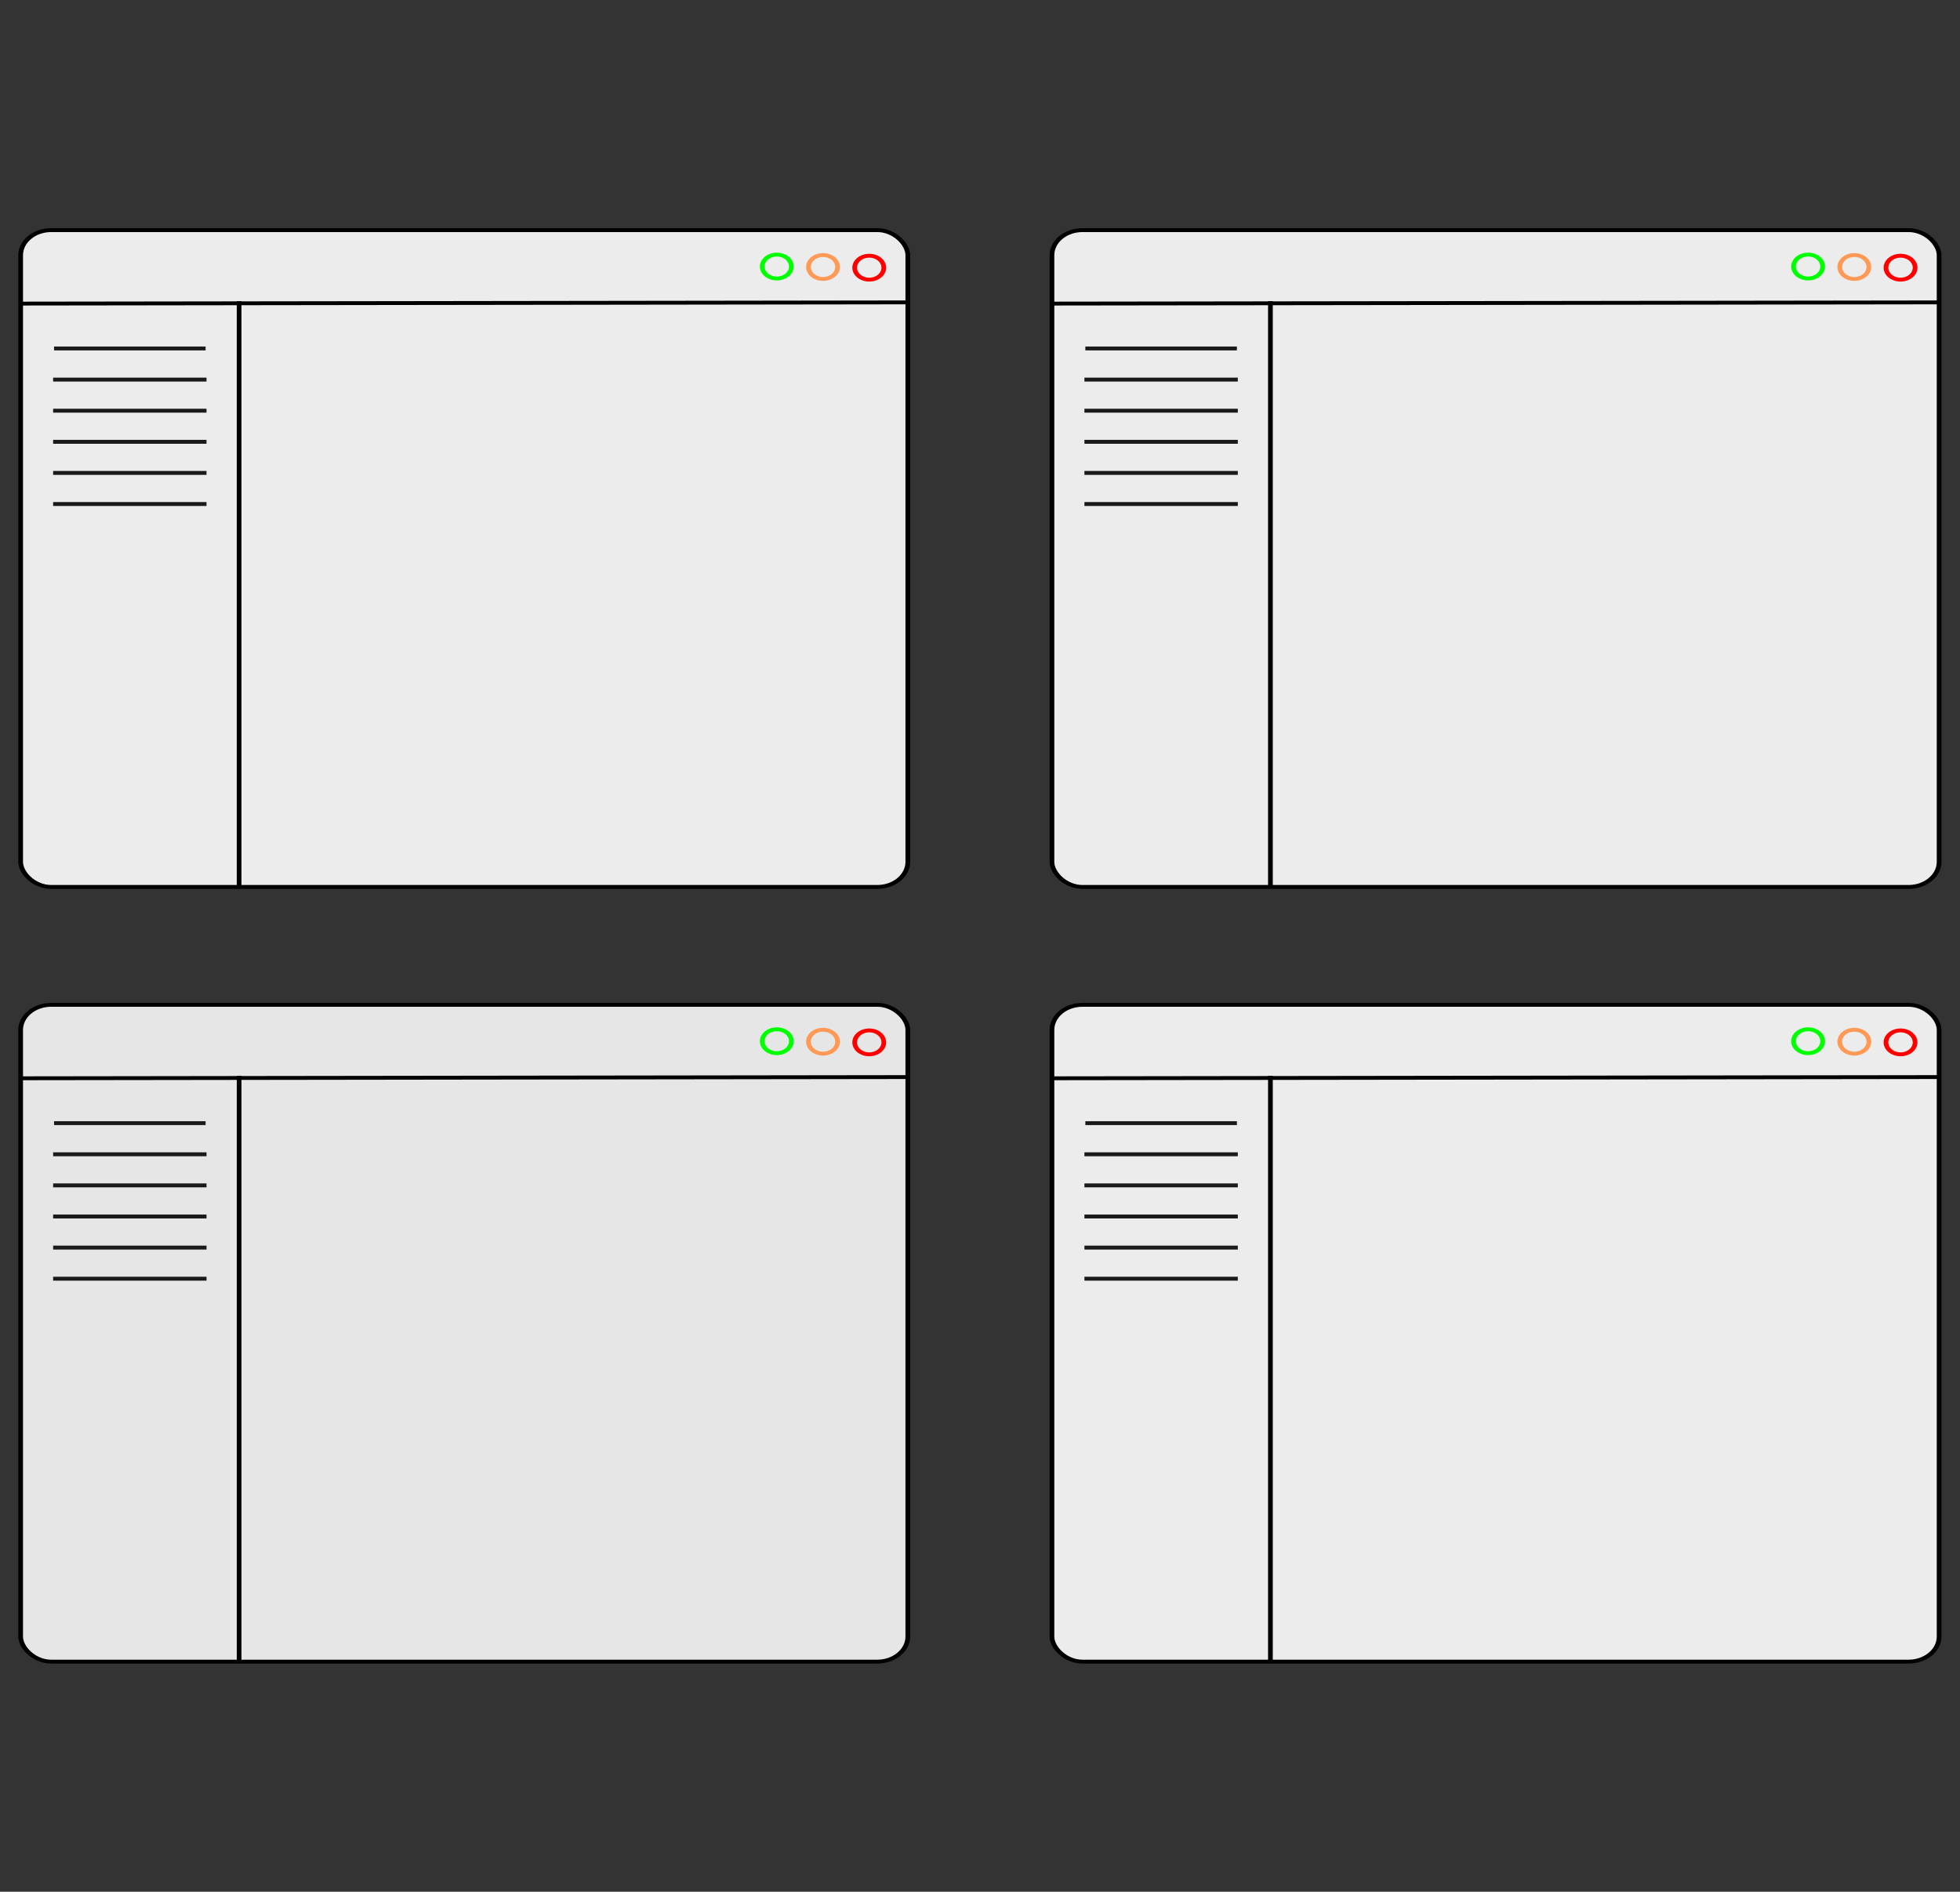 <?xml version="1.0" encoding="UTF-8" standalone="no"?>
<!-- Created with Inkscape (http://www.inkscape.org/) -->

<svg
   width="227.277mm"
   height="219.34mm"
   viewBox="0 0 227.277 219.34"
   version="1.1"
   id="svg1"
   xml:space="preserve"
   inkscape:version="1.4 (86a8ad7, 2024-10-11)"
   sodipodi:docname="home_page.svg"
   xmlns:inkscape="http://www.inkscape.org/namespaces/inkscape"
   xmlns:sodipodi="http://sodipodi.sourceforge.net/DTD/sodipodi-0.dtd"
   xmlns="http://www.w3.org/2000/svg"
   xmlns:svg="http://www.w3.org/2000/svg"><rect x="0" y="0" width="227.277" height="219.34" fill="#333333" stroke="none"/><sodipodi:namedview
     id="namedview1"
     pagecolor="#ffffff"
     bordercolor="#000000"
     borderopacity="0.25"
     inkscape:showpageshadow="2"
     inkscape:pageopacity="0.0"
     inkscape:pagecheckerboard="0"
     inkscape:deskcolor="#d1d1d1"
     inkscape:document-units="mm"
     inkscape:zoom="0.75811588"
     inkscape:cx="520.369"
     inkscape:cy="548.06925"
     inkscape:window-width="1920"
     inkscape:window-height="1111"
     inkscape:window-x="-9"
     inkscape:window-y="-9"
     inkscape:window-maximized="1"
     inkscape:current-layer="layer1" /><defs
     id="defs1" /><g
     inkscape:label="Layer 1"
     inkscape:groupmode="layer"
     id="layer1"
     transform="translate(13.488,-16.692)"><g
       id="g5-9"
       transform="translate(116.507,19.415)"
       style="fill:#ececec"><g
         id="g3-3"
         transform="translate(1.587)"
         style="fill:#ececec" /><g
         id="g4-4"
         transform="matrix(1.001,0,0,1.001,0.004,-0.03)"
         style="fill:#ececec"><g
           id="g6-4"
           transform="matrix(1.368,0,0,1.123,3.024,-2.898)"
           style="fill:#ececec"><rect
             style="fill:#ececec;stroke:#000000;stroke-width:0.4;stroke-dasharray:none"
             id="rect1-6"
             width="75.201"
             height="67.812"
             x="-8.07"
             y="23.915"
             ry="2.591"
             transform="matrix(0.999,0,0,0.999,-0.004,0.03)" /><path
             style="fill:#ececec;stroke:#000000;stroke-width:0.4;stroke-dasharray:none"
             d="M -8.183,31.499 67.101,31.375"
             id="path1-0"
             sodipodi:nodetypes="cc"
             transform="matrix(0.999,0,0,0.999,-0.004,0.03)" /><path
             style="fill:#ececec;stroke:#000000;stroke-width:0.4;stroke-dasharray:none"
             d="M 10.449,31.252 V 91.59"
             id="path2-6"
             transform="matrix(0.999,0,0,0.999,-0.004,0.03)" /><circle
             style="fill:#ececec;stroke:#00ff00;stroke-width:0.4;stroke-dasharray:none"
             id="path3-6"
             cx="54.438"
             cy="27.674"
             r="1.234"
             transform="matrix(0.999,0,0,0.999,1.582,0.03)" /><circle
             style="fill:#ececec;stroke:#ff9955;stroke-width:0.4;stroke-dasharray:none"
             id="path3-4-1"
             cx="58.356"
             cy="27.722"
             r="1.234"
             transform="matrix(0.999,0,0,0.999,1.582,0.03)" /><circle
             style="fill:#ececec;stroke:#ff0000;stroke-width:0.4;stroke-dasharray:none"
             id="path3-9-8"
             cx="62.274"
             cy="27.792"
             r="1.234"
             transform="matrix(0.999,0,0,0.999,1.582,0.03)" /><path
             style="fill:#ececec;stroke:#1a1a1a;stroke-width:0.405;stroke-dasharray:none"
             d="m -5.315,52.17 12.989,10e-7"
             id="path4-8-6-4"
             sodipodi:nodetypes="cc" /><path
             style="fill:#ececec;stroke:#1a1a1a;stroke-width:0.4;stroke-dasharray:none"
             d="m -5.237,36.126 12.833,1e-6"
             id="path4-9"
             sodipodi:nodetypes="cc" /><path
             style="fill:#ececec;stroke:#1a1a1a;stroke-width:0.405;stroke-dasharray:none"
             d="m -5.315,39.337 12.989,1e-6"
             id="path4-8-63"
             sodipodi:nodetypes="cc" /><path
             style="fill:#ececec;stroke:#1a1a1a;stroke-width:0.405;stroke-dasharray:none"
             d="m -5.315,42.545 12.989,10e-7"
             id="path4-8-2-7"
             sodipodi:nodetypes="cc" /><path
             style="fill:#ececec;stroke:#1a1a1a;stroke-width:0.405;stroke-dasharray:none"
             d="m -5.315,45.753 12.989,10e-7"
             id="path4-8-24-8"
             sodipodi:nodetypes="cc" /><path
             style="fill:#ececec;stroke:#1a1a1a;stroke-width:0.405;stroke-dasharray:none"
             d="m -5.315,48.962 12.989,10e-7"
             id="path4-8-0-8"
             sodipodi:nodetypes="cc" /></g></g></g><g
       id="g5"
       transform="translate(-3.08,19.415)"
       style="fill:#ececec"><g
         id="g3"
         transform="translate(1.587)"
         style="fill:#ececec" /><g
         id="g4"
         transform="matrix(1.001,0,0,1.001,0.004,-0.03)"
         style="fill:#ececec"><g
           id="g6"
           transform="matrix(1.368,0,0,1.123,3.024,-2.898)"
           style="fill:#ececec"><rect
             style="fill:#ececec;stroke:#000000;stroke-width:0.4;stroke-dasharray:none"
             id="rect1"
             width="75.201"
             height="67.812"
             x="-8.07"
             y="23.915"
             ry="2.591"
             transform="matrix(0.999,0,0,0.999,-0.004,0.03)" /><path
             style="fill:#ececec;stroke:#000000;stroke-width:0.4;stroke-dasharray:none"
             d="M -8.183,31.499 67.101,31.375"
             id="path1"
             sodipodi:nodetypes="cc"
             transform="matrix(0.999,0,0,0.999,-0.004,0.03)" /><path
             style="fill:#ececec;stroke:#000000;stroke-width:0.4;stroke-dasharray:none"
             d="M 10.449,31.252 V 91.59"
             id="path2"
             transform="matrix(0.999,0,0,0.999,-0.004,0.03)" /><circle
             style="fill:#ececec;stroke:#00ff00;stroke-width:0.4;stroke-dasharray:none"
             id="path3"
             cx="54.438"
             cy="27.674"
             r="1.234"
             transform="matrix(0.999,0,0,0.999,1.582,0.03)" /><circle
             style="fill:#ececec;stroke:#ff9955;stroke-width:0.4;stroke-dasharray:none"
             id="path3-4"
             cx="58.356"
             cy="27.722"
             r="1.234"
             transform="matrix(0.999,0,0,0.999,1.582,0.03)" /><circle
             style="fill:#ececec;stroke:#ff0000;stroke-width:0.4;stroke-dasharray:none"
             id="path3-9"
             cx="62.274"
             cy="27.792"
             r="1.234"
             transform="matrix(0.999,0,0,0.999,1.582,0.03)" /><path
             style="fill:#ececec;stroke:#1a1a1a;stroke-width:0.405;stroke-dasharray:none"
             d="m -5.315,52.17 12.989,10e-7"
             id="path4-8-6"
             sodipodi:nodetypes="cc" /><path
             style="fill:#ececec;stroke:#1a1a1a;stroke-width:0.4;stroke-dasharray:none"
             d="m -5.237,36.126 12.833,1e-6"
             id="path4"
             sodipodi:nodetypes="cc" /><path
             style="fill:#ececec;stroke:#1a1a1a;stroke-width:0.405;stroke-dasharray:none"
             d="m -5.315,39.337 12.989,1e-6"
             id="path4-8"
             sodipodi:nodetypes="cc" /><path
             style="fill:#ececec;stroke:#1a1a1a;stroke-width:0.405;stroke-dasharray:none"
             d="m -5.315,42.545 12.989,10e-7"
             id="path4-8-2"
             sodipodi:nodetypes="cc" /><path
             style="fill:#ececec;stroke:#1a1a1a;stroke-width:0.405;stroke-dasharray:none"
             d="m -5.315,45.753 12.989,10e-7"
             id="path4-8-24"
             sodipodi:nodetypes="cc" /><path
             style="fill:#ececec;stroke:#1a1a1a;stroke-width:0.405;stroke-dasharray:none"
             d="m -5.315,48.962 12.989,10e-7"
             id="path4-8-0"
             sodipodi:nodetypes="cc" /></g></g></g><g
       id="g5-3"
       transform="translate(-3.08,109.236)"
       style="fill:#e6e6e6"><g
         id="g3-5"
         transform="translate(1.587)"
         style="fill:#e6e6e6" /><g
         id="g4-9"
         transform="matrix(1.001,0,0,1.001,0.004,-0.03)"
         style="fill:#e6e6e6"><g
           id="g6-8"
           transform="matrix(1.368,0,0,1.123,3.024,-2.898)"
           style="fill:#e6e6e6"><rect
             style="fill:#e6e6e6;stroke:#000000;stroke-width:0.4;stroke-dasharray:none"
             id="rect1-4"
             width="75.201"
             height="67.812"
             x="-8.07"
             y="23.915"
             ry="2.591"
             transform="matrix(0.999,0,0,0.999,-0.004,0.03)" /><path
             style="fill:#e6e6e6;stroke:#000000;stroke-width:0.4;stroke-dasharray:none"
             d="M -8.183,31.499 67.101,31.375"
             id="path1-07"
             sodipodi:nodetypes="cc"
             transform="matrix(0.999,0,0,0.999,-0.004,0.03)" /><path
             style="fill:#e6e6e6;stroke:#000000;stroke-width:0.4;stroke-dasharray:none"
             d="M 10.449,31.252 V 91.59"
             id="path2-63"
             transform="matrix(0.999,0,0,0.999,-0.004,0.03)" /><circle
             style="fill:#e6e6e6;stroke:#00ff00;stroke-width:0.4;stroke-dasharray:none"
             id="path3-61"
             cx="54.438"
             cy="27.674"
             r="1.234"
             transform="matrix(0.999,0,0,0.999,1.582,0.03)" /><circle
             style="fill:#e6e6e6;stroke:#ff9955;stroke-width:0.4;stroke-dasharray:none"
             id="path3-4-5"
             cx="58.356"
             cy="27.722"
             r="1.234"
             transform="matrix(0.999,0,0,0.999,1.582,0.03)" /><circle
             style="fill:#e6e6e6;stroke:#ff0000;stroke-width:0.4;stroke-dasharray:none"
             id="path3-9-4"
             cx="62.274"
             cy="27.792"
             r="1.234"
             transform="matrix(0.999,0,0,0.999,1.582,0.03)" /><path
             style="fill:#e6e6e6;stroke:#1a1a1a;stroke-width:0.405;stroke-dasharray:none"
             d="m -5.315,52.17 12.989,10e-7"
             id="path4-8-6-2"
             sodipodi:nodetypes="cc" /><path
             style="fill:#e6e6e6;stroke:#1a1a1a;stroke-width:0.4;stroke-dasharray:none"
             d="m -5.237,36.126 12.833,1e-6"
             id="path4-0"
             sodipodi:nodetypes="cc" /><path
             style="fill:#e6e6e6;stroke:#1a1a1a;stroke-width:0.405;stroke-dasharray:none"
             d="m -5.315,39.337 12.989,1e-6"
             id="path4-8-9"
             sodipodi:nodetypes="cc" /><path
             style="fill:#e6e6e6;stroke:#1a1a1a;stroke-width:0.405;stroke-dasharray:none"
             d="m -5.315,42.545 12.989,10e-7"
             id="path4-8-2-73"
             sodipodi:nodetypes="cc" /><path
             style="fill:#e6e6e6;stroke:#1a1a1a;stroke-width:0.405;stroke-dasharray:none"
             d="m -5.315,45.753 12.989,10e-7"
             id="path4-8-24-7"
             sodipodi:nodetypes="cc" /><path
             style="fill:#e6e6e6;stroke:#1a1a1a;stroke-width:0.405;stroke-dasharray:none"
             d="m -5.315,48.962 12.989,10e-7"
             id="path4-8-0-2"
             sodipodi:nodetypes="cc" /></g></g></g><g
       id="g5-6"
       transform="translate(116.507,109.236)"
       style="fill:#ececec"><g
         id="g3-57"
         transform="translate(1.587)"
         style="fill:#ececec" /><g
         id="g4-5"
         transform="matrix(1.001,0,0,1.001,0.004,-0.03)"
         style="fill:#ececec"><g
           id="g6-41"
           transform="matrix(1.368,0,0,1.123,3.024,-2.898)"
           style="fill:#ececec"><rect
             style="fill:#ececec;stroke:#000000;stroke-width:0.4;stroke-dasharray:none"
             id="rect1-2"
             width="75.201"
             height="67.812"
             x="-8.07"
             y="23.915"
             ry="2.591"
             transform="matrix(0.999,0,0,0.999,-0.004,0.03)" /><path
             style="fill:#ececec;stroke:#000000;stroke-width:0.4;stroke-dasharray:none"
             d="M -8.183,31.499 67.101,31.375"
             id="path1-00"
             sodipodi:nodetypes="cc"
             transform="matrix(0.999,0,0,0.999,-0.004,0.03)" /><path
             style="fill:#ececec;stroke:#000000;stroke-width:0.4;stroke-dasharray:none"
             d="M 10.449,31.252 V 91.59"
             id="path2-1"
             transform="matrix(0.999,0,0,0.999,-0.004,0.03)" /><circle
             style="fill:#ececec;stroke:#00ff00;stroke-width:0.4;stroke-dasharray:none"
             id="path3-46"
             cx="54.438"
             cy="27.674"
             r="1.234"
             transform="matrix(0.999,0,0,0.999,1.582,0.03)" /><circle
             style="fill:#ececec;stroke:#ff9955;stroke-width:0.4;stroke-dasharray:none"
             id="path3-4-0"
             cx="58.356"
             cy="27.722"
             r="1.234"
             transform="matrix(0.999,0,0,0.999,1.582,0.03)" /><circle
             style="fill:#ececec;stroke:#ff0000;stroke-width:0.4;stroke-dasharray:none"
             id="path3-9-7"
             cx="62.274"
             cy="27.792"
             r="1.234"
             transform="matrix(0.999,0,0,0.999,1.582,0.03)" /><path
             style="fill:#ececec;stroke:#1a1a1a;stroke-width:0.405;stroke-dasharray:none"
             d="m -5.315,52.17 12.989,10e-7"
             id="path4-8-6-1"
             sodipodi:nodetypes="cc" /><path
             style="fill:#ececec;stroke:#1a1a1a;stroke-width:0.4;stroke-dasharray:none"
             d="m -5.237,36.126 12.833,1e-6"
             id="path4-7"
             sodipodi:nodetypes="cc" /><path
             style="fill:#ececec;stroke:#1a1a1a;stroke-width:0.405;stroke-dasharray:none"
             d="m -5.315,39.337 12.989,1e-6"
             id="path4-8-7"
             sodipodi:nodetypes="cc" /><path
             style="fill:#ececec;stroke:#1a1a1a;stroke-width:0.405;stroke-dasharray:none"
             d="m -5.315,42.545 12.989,10e-7"
             id="path4-8-2-77"
             sodipodi:nodetypes="cc" /><path
             style="fill:#ececec;stroke:#1a1a1a;stroke-width:0.405;stroke-dasharray:none"
             d="m -5.315,45.753 12.989,10e-7"
             id="path4-8-24-3"
             sodipodi:nodetypes="cc" /><path
             style="fill:#ececec;stroke:#1a1a1a;stroke-width:0.405;stroke-dasharray:none"
             d="m -5.315,48.962 12.989,10e-7"
             id="path4-8-0-3"
             sodipodi:nodetypes="cc" /></g></g></g></g></svg>

